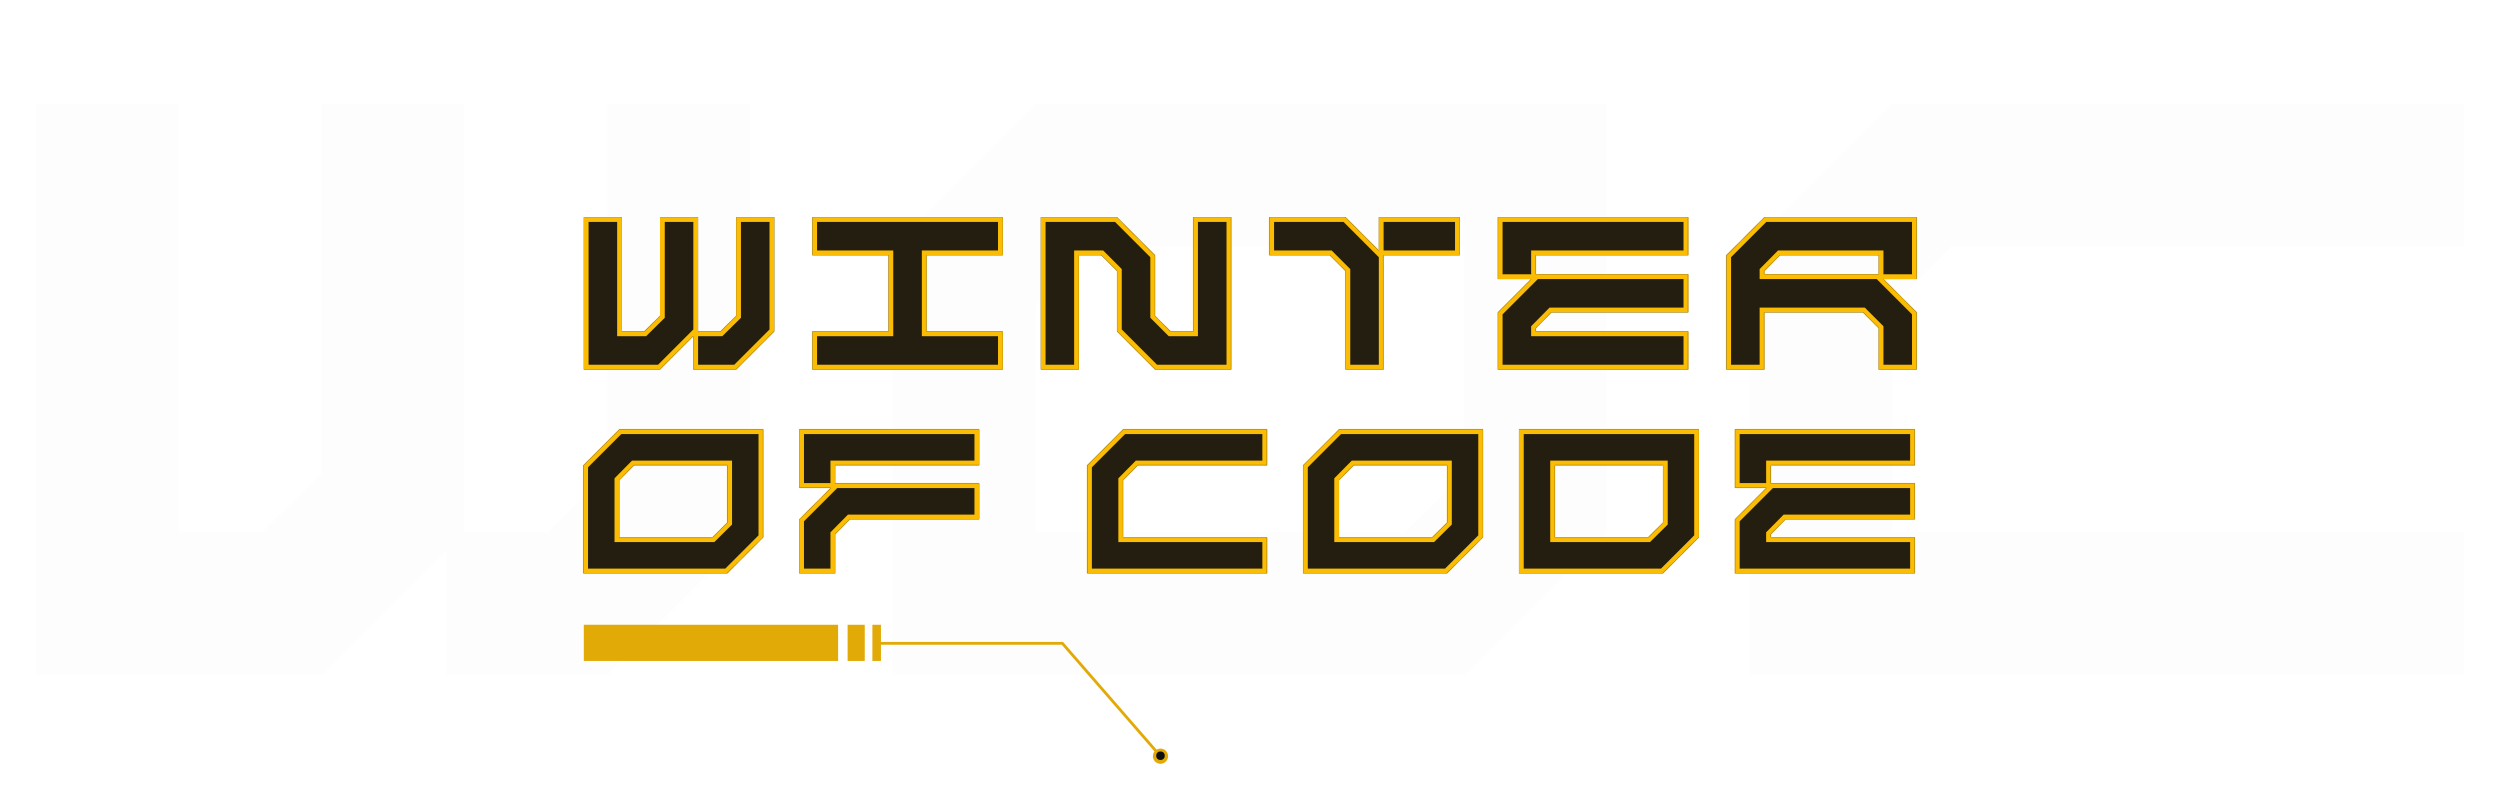 <svg width="2625" height="848" viewBox="0 0 2625 848" fill="none" xmlns="http://www.w3.org/2000/svg">
<path d="M637.5 109H787.5V559L637.5 709H468.75V577.75L337.5 709H37.5V109H187.5V559H275.25L337.5 497.5V109H487.5V559H575.25L637.5 497.5V109ZM1087.21 109H1687.21V559L1537.21 709H937.207V259L1087.21 109ZM1537.21 497.5V259H1148.71L1087.21 321.25V559H1474.96L1537.21 497.5ZM1986.91 321.25V559H2586.91V709H1836.91V259L1986.91 109H2586.91V259H2048.41L1986.91 321.25Z" fill="#D9D9D9" fill-opacity="0.05"/>
<g filter="url(#filter0_d_104_2)">
<mask id="path-2-inside-1_104_2" fill="white">
<path d="M773 228H813V348L773 388H728V353L693 388H613V228H653V348H676.4L693 331.6V228H733V348H756.4L773 331.6V228ZM852.922 228H1052.92V268H972.922V348H1052.92V388H852.922V348H932.922V268H852.922V228ZM1252.84 228H1292.84V388H1212.84L1172.84 348V284.6L1156.24 268H1132.84V388H1092.84V228H1172.84L1212.84 268V331.6L1229.24 348H1252.84V228ZM1447.77 228H1532.77V268H1452.77V388H1412.77V284.6L1396.17 268H1332.77V228H1412.77L1447.77 263V228ZM1572.69 228H1772.69V268H1612.69V288H1772.69V328H1629.09L1612.69 344.6V348H1772.69V388H1572.69V328L1607.69 293H1572.69V228ZM2012.61 228V293H1977.61L2012.61 328V388H1972.61V344.6L1956.01 328H1852.61V388H1812.61V268L1852.61 228H2012.61ZM1972.61 288V268H1869.01L1852.61 284.6V288H1972.61ZM650.25 450.8H801.45V564.2L763.65 602H612.45V488.6L650.25 450.8ZM763.65 548.702V488.6H665.748L650.25 504.287V564.2H747.963L763.65 548.702ZM1028.18 450.8V488.6H876.976V507.5H1028.18V545.3H892.474L876.976 560.987V602H839.176V545.3L872.251 512.225H839.176V450.8H1028.18ZM1179.27 504.287V564.2H1330.47V602H1141.47V488.6L1179.27 450.8H1330.47V488.6H1194.76L1179.27 504.287ZM1405.99 450.8H1557.19V564.2L1519.39 602H1368.19V488.6L1405.99 450.8ZM1519.39 548.702V488.6H1421.49L1405.99 504.287V564.2H1503.7L1519.39 548.702ZM1594.92 450.8H1783.92V564.2L1746.12 602H1594.92V450.8ZM1746.12 548.702V488.6H1632.72V564.2H1730.43L1746.12 548.702ZM1821.64 450.8H2010.64V488.6H1859.44V507.5H2010.64V545.3H1874.94L1859.44 560.987V564.2H2010.64V602H1821.64V545.3L1854.72 512.225H1821.64V450.8Z"/>
</mask>
<path d="M773 228H813V348L773 388H728V353L693 388H613V228H653V348H676.4L693 331.6V228H733V348H756.4L773 331.6V228ZM852.922 228H1052.92V268H972.922V348H1052.92V388H852.922V348H932.922V268H852.922V228ZM1252.84 228H1292.84V388H1212.84L1172.84 348V284.6L1156.24 268H1132.84V388H1092.84V228H1172.84L1212.84 268V331.6L1229.24 348H1252.84V228ZM1447.77 228H1532.77V268H1452.77V388H1412.77V284.6L1396.17 268H1332.77V228H1412.77L1447.77 263V228ZM1572.69 228H1772.69V268H1612.69V288H1772.69V328H1629.09L1612.69 344.6V348H1772.69V388H1572.69V328L1607.69 293H1572.69V228ZM2012.61 228V293H1977.61L2012.61 328V388H1972.61V344.6L1956.01 328H1852.61V388H1812.61V268L1852.61 228H2012.61ZM1972.61 288V268H1869.01L1852.61 284.6V288H1972.61ZM650.25 450.8H801.45V564.2L763.65 602H612.45V488.6L650.25 450.8ZM763.65 548.702V488.6H665.748L650.25 504.287V564.2H747.963L763.65 548.702ZM1028.18 450.8V488.6H876.976V507.5H1028.18V545.3H892.474L876.976 560.987V602H839.176V545.3L872.251 512.225H839.176V450.8H1028.18ZM1179.27 504.287V564.2H1330.47V602H1141.47V488.6L1179.27 450.8H1330.47V488.6H1194.76L1179.27 504.287ZM1405.99 450.8H1557.19V564.2L1519.39 602H1368.19V488.6L1405.99 450.8ZM1519.39 548.702V488.6H1421.49L1405.99 504.287V564.2H1503.7L1519.39 548.702ZM1594.92 450.8H1783.92V564.2L1746.12 602H1594.92V450.8ZM1746.12 548.702V488.6H1632.72V564.2H1730.43L1746.12 548.702ZM1821.64 450.8H2010.64V488.6H1859.44V507.5H2010.64V545.3H1874.94L1859.44 560.987V564.2H2010.64V602H1821.64V545.3L1854.72 512.225H1821.64V450.8Z" fill="#231E10"/>
<path d="M773 228V223H768V228H773ZM813 228H818V223H813V228ZM813 348L816.536 351.536L818 350.071V348H813ZM773 388V393H775.071L776.536 391.536L773 388ZM728 388H723V393H728V388ZM728 353H733V340.929L724.464 349.464L728 353ZM693 388V393H695.071L696.536 391.536L693 388ZM613 388H608V393H613V388ZM613 228V223H608V228H613ZM653 228H658V223H653V228ZM653 348H648V353H653V348ZM676.4 348V353H678.453L679.914 351.557L676.4 348ZM693 331.6L696.514 335.157L698 333.689V331.6H693ZM693 228V223H688V228H693ZM733 228H738V223H733V228ZM733 348H728V353H733V348ZM756.4 348V353H758.453L759.914 351.557L756.4 348ZM773 331.6L776.514 335.157L778 333.689V331.6H773ZM773 233H813V223H773V233ZM808 228V348H818V228H808ZM809.464 344.464L769.464 384.464L776.536 391.536L816.536 351.536L809.464 344.464ZM773 383H728V393H773V383ZM733 388V353H723V388H733ZM724.464 349.464L689.464 384.464L696.536 391.536L731.536 356.536L724.464 349.464ZM693 383H613V393H693V383ZM618 388V228H608V388H618ZM613 233H653V223H613V233ZM648 228V348H658V228H648ZM653 353H676.4V343H653V353ZM679.914 351.557L696.514 335.157L689.486 328.043L672.886 344.443L679.914 351.557ZM698 331.6V228H688V331.6H698ZM693 233H733V223H693V233ZM728 228V348H738V228H728ZM733 353H756.4V343H733V353ZM759.914 351.557L776.514 335.157L769.486 328.043L752.886 344.443L759.914 351.557ZM778 331.6V228H768V331.6H778ZM852.922 228V223H847.922V228H852.922ZM1052.92 228H1057.92V223H1052.92V228ZM1052.92 268V273H1057.92V268H1052.92ZM972.922 268V263H967.922V268H972.922ZM972.922 348H967.922V353H972.922V348ZM1052.92 348H1057.92V343H1052.92V348ZM1052.92 388V393H1057.92V388H1052.92ZM852.922 388H847.922V393H852.922V388ZM852.922 348V343H847.922V348H852.922ZM932.922 348V353H937.922V348H932.922ZM932.922 268H937.922V263H932.922V268ZM852.922 268H847.922V273H852.922V268ZM852.922 233H1052.92V223H852.922V233ZM1047.92 228V268H1057.92V228H1047.92ZM1052.92 263H972.922V273H1052.92V263ZM967.922 268V348H977.922V268H967.922ZM972.922 353H1052.92V343H972.922V353ZM1047.92 348V388H1057.92V348H1047.92ZM1052.92 383H852.922V393H1052.92V383ZM857.922 388V348H847.922V388H857.922ZM852.922 353H932.922V343H852.922V353ZM937.922 348V268H927.922V348H937.922ZM932.922 263H852.922V273H932.922V263ZM857.922 268V228H847.922V268H857.922ZM1252.84 228V223H1247.84V228H1252.84ZM1292.84 228H1297.84V223H1292.84V228ZM1292.84 388V393H1297.84V388H1292.84ZM1212.84 388L1209.31 391.536L1210.77 393H1212.84V388ZM1172.84 348H1167.84V350.071L1169.31 351.536L1172.84 348ZM1172.84 284.6H1177.84V282.529L1176.38 281.064L1172.84 284.6ZM1156.24 268L1159.78 264.464L1158.31 263H1156.24V268ZM1132.84 268V263H1127.84V268H1132.84ZM1132.84 388V393H1137.84V388H1132.84ZM1092.84 388H1087.84V393H1092.84V388ZM1092.84 228V223H1087.84V228H1092.84ZM1172.84 228L1176.38 224.464L1174.91 223H1172.84V228ZM1212.84 268H1217.84V265.929L1216.38 264.464L1212.84 268ZM1212.84 331.6H1207.84V333.671L1209.31 335.136L1212.84 331.6ZM1229.24 348L1225.71 351.536L1227.17 353H1229.24V348ZM1252.84 348V353H1257.84V348H1252.84ZM1252.84 233H1292.84V223H1252.84V233ZM1287.84 228V388H1297.84V228H1287.84ZM1292.84 383H1212.84V393H1292.84V383ZM1216.38 384.464L1176.38 344.464L1169.31 351.536L1209.31 391.536L1216.38 384.464ZM1177.84 348V284.6H1167.84V348H1177.84ZM1176.38 281.064L1159.78 264.464L1152.71 271.536L1169.31 288.136L1176.38 281.064ZM1156.24 263H1132.84V273H1156.24V263ZM1127.84 268V388H1137.84V268H1127.84ZM1132.84 383H1092.84V393H1132.84V383ZM1097.84 388V228H1087.84V388H1097.84ZM1092.84 233H1172.84V223H1092.84V233ZM1169.31 231.536L1209.31 271.536L1216.38 264.464L1176.38 224.464L1169.31 231.536ZM1207.84 268V331.6H1217.84V268H1207.84ZM1209.31 335.136L1225.71 351.536L1232.78 344.464L1216.38 328.064L1209.31 335.136ZM1229.24 353H1252.84V343H1229.24V353ZM1257.84 348V228H1247.84V348H1257.84ZM1447.77 228V223H1442.77V228H1447.77ZM1532.77 228H1537.77V223H1532.77V228ZM1532.77 268V273H1537.77V268H1532.77ZM1452.77 268V263H1447.77V268H1452.77ZM1452.77 388V393H1457.77V388H1452.77ZM1412.77 388H1407.77V393H1412.77V388ZM1412.77 284.6H1417.77V282.529L1416.3 281.064L1412.77 284.6ZM1396.17 268L1399.7 264.464L1398.24 263H1396.17V268ZM1332.77 268H1327.77V273H1332.77V268ZM1332.77 228V223H1327.77V228H1332.77ZM1412.77 228L1416.3 224.464L1414.84 223H1412.77V228ZM1447.77 263L1444.23 266.536L1452.77 275.071V263H1447.77ZM1447.77 233H1532.77V223H1447.77V233ZM1527.77 228V268H1537.77V228H1527.77ZM1532.77 263H1452.77V273H1532.77V263ZM1447.77 268V388H1457.77V268H1447.77ZM1452.77 383H1412.77V393H1452.77V383ZM1417.77 388V284.6H1407.77V388H1417.77ZM1416.3 281.064L1399.7 264.464L1392.63 271.536L1409.23 288.136L1416.3 281.064ZM1396.17 263H1332.77V273H1396.17V263ZM1337.77 268V228H1327.77V268H1337.77ZM1332.77 233H1412.77V223H1332.77V233ZM1409.23 231.536L1444.23 266.536L1451.3 259.464L1416.3 224.464L1409.23 231.536ZM1452.77 263V228H1442.77V263H1452.77ZM1572.69 228V223H1567.69V228H1572.69ZM1772.69 228H1777.69V223H1772.69V228ZM1772.69 268V273H1777.69V268H1772.69ZM1612.69 268V263H1607.69V268H1612.69ZM1612.69 288H1607.69V293H1612.69V288ZM1772.69 288H1777.69V283H1772.69V288ZM1772.69 328V333H1777.69V328H1772.69ZM1629.09 328V323H1627L1625.53 324.486L1629.09 328ZM1612.69 344.6L1609.13 341.086L1607.69 342.547V344.6H1612.69ZM1612.69 348H1607.69V353H1612.69V348ZM1772.69 348H1777.69V343H1772.69V348ZM1772.69 388V393H1777.69V388H1772.69ZM1572.69 388H1567.69V393H1572.69V388ZM1572.69 328L1569.15 324.464L1567.69 325.929V328H1572.69ZM1607.69 293L1611.22 296.536L1619.76 288H1607.69V293ZM1572.69 293H1567.69V298H1572.69V293ZM1572.69 233H1772.69V223H1572.69V233ZM1767.69 228V268H1777.69V228H1767.69ZM1772.69 263H1612.69V273H1772.69V263ZM1607.69 268V288H1617.69V268H1607.69ZM1612.69 293H1772.69V283H1612.69V293ZM1767.69 288V328H1777.69V288H1767.69ZM1772.69 323H1629.09V333H1772.69V323ZM1625.53 324.486L1609.13 341.086L1616.24 348.114L1632.64 331.514L1625.53 324.486ZM1607.69 344.6V348H1617.69V344.6H1607.69ZM1612.69 353H1772.69V343H1612.69V353ZM1767.69 348V388H1777.69V348H1767.69ZM1772.69 383H1572.69V393H1772.69V383ZM1577.69 388V328H1567.69V388H1577.69ZM1576.22 331.536L1611.22 296.536L1604.15 289.464L1569.15 324.464L1576.22 331.536ZM1607.69 288H1572.69V298H1607.69V288ZM1577.69 293V228H1567.69V293H1577.69ZM2012.61 228H2017.61V223H2012.61V228ZM2012.61 293V298H2017.61V293H2012.61ZM1977.61 293V288H1965.54L1974.07 296.536L1977.61 293ZM2012.61 328H2017.61V325.929L2016.14 324.464L2012.61 328ZM2012.61 388V393H2017.61V388H2012.61ZM1972.61 388H1967.61V393H1972.61V388ZM1972.61 344.6H1977.61V342.529L1976.14 341.064L1972.61 344.6ZM1956.01 328L1959.54 324.464L1958.08 323H1956.01V328ZM1852.61 328V323H1847.61V328H1852.61ZM1852.61 388V393H1857.61V388H1852.61ZM1812.61 388H1807.61V393H1812.61V388ZM1812.61 268L1809.07 264.464L1807.61 265.929V268H1812.61ZM1852.61 228V223H1850.54L1849.07 224.464L1852.61 228ZM1972.61 288V293H1977.61V288H1972.61ZM1972.61 268H1977.61V263H1972.61V268ZM1869.01 268V263H1866.92L1865.45 264.486L1869.01 268ZM1852.61 284.6L1849.05 281.086L1847.61 282.547V284.6H1852.61ZM1852.61 288H1847.61V293H1852.61V288ZM2007.61 228V293H2017.61V228H2007.61ZM2012.61 288H1977.61V298H2012.61V288ZM1974.07 296.536L2009.07 331.536L2016.14 324.464L1981.14 289.464L1974.07 296.536ZM2007.61 328V388H2017.61V328H2007.61ZM2012.61 383H1972.61V393H2012.61V383ZM1977.61 388V344.6H1967.61V388H1977.61ZM1976.14 341.064L1959.54 324.464L1952.47 331.536L1969.07 348.136L1976.14 341.064ZM1956.01 323H1852.61V333H1956.01V323ZM1847.61 328V388H1857.61V328H1847.61ZM1852.61 383H1812.61V393H1852.61V383ZM1817.61 388V268H1807.61V388H1817.61ZM1816.14 271.536L1856.14 231.536L1849.07 224.464L1809.07 264.464L1816.14 271.536ZM1852.61 233H2012.61V223H1852.61V233ZM1977.61 288V268H1967.61V288H1977.61ZM1972.61 263H1869.01V273H1972.61V263ZM1865.45 264.486L1849.05 281.086L1856.17 288.114L1872.57 271.514L1865.45 264.486ZM1847.61 284.6V288H1857.61V284.6H1847.61ZM1852.61 293H1972.61V283H1852.61V293ZM650.25 450.8V445.8H648.179L646.714 447.264L650.25 450.8ZM801.45 450.8H806.45V445.8H801.45V450.8ZM801.45 564.2L804.986 567.736L806.45 566.271V564.2H801.45ZM763.65 602V607H765.721L767.186 605.536L763.65 602ZM612.45 602H607.45V607H612.45V602ZM612.45 488.6L608.914 485.064L607.45 486.529V488.6H612.45ZM763.65 548.702L767.164 552.259L768.65 550.791V548.702H763.65ZM763.65 488.6H768.65V483.6H763.65V488.6ZM665.748 488.6V483.6H663.659L662.191 485.086L665.748 488.6ZM650.25 504.287L646.693 500.773L645.25 502.234V504.287H650.25ZM650.25 564.2H645.25V569.2H650.25V564.2ZM747.963 564.2V569.2H750.016L751.477 567.757L747.963 564.2ZM650.25 455.8H801.45V445.8H650.25V455.8ZM796.45 450.8V564.2H806.45V450.8H796.45ZM797.914 560.664L760.114 598.464L767.186 605.536L804.986 567.736L797.914 560.664ZM763.65 597H612.45V607H763.65V597ZM617.45 602V488.6H607.45V602H617.45ZM615.986 492.136L653.786 454.336L646.714 447.264L608.914 485.064L615.986 492.136ZM768.65 548.702V488.6H758.65V548.702H768.65ZM763.65 483.6H665.748V493.6H763.65V483.6ZM662.191 485.086L646.693 500.773L653.807 507.801L669.305 492.114L662.191 485.086ZM645.25 504.287V564.2H655.25V504.287H645.25ZM650.25 569.2H747.963V559.2H650.25V569.2ZM751.477 567.757L767.164 552.259L760.136 545.145L744.449 560.643L751.477 567.757ZM1028.18 450.8H1033.18V445.8H1028.18V450.8ZM1028.18 488.6V493.6H1033.18V488.6H1028.18ZM876.976 488.6V483.6H871.976V488.6H876.976ZM876.976 507.5H871.976V512.5H876.976V507.5ZM1028.18 507.5H1033.18V502.5H1028.18V507.5ZM1028.18 545.3V550.3H1033.18V545.3H1028.18ZM892.474 545.3V540.3H890.385L888.917 541.786L892.474 545.3ZM876.976 560.987L873.419 557.473L871.976 558.934V560.987H876.976ZM876.976 602V607H881.976V602H876.976ZM839.176 602H834.176V607H839.176V602ZM839.176 545.3L835.641 541.764L834.176 543.229V545.3H839.176ZM872.251 512.225L875.787 515.761L884.322 507.225H872.251V512.225ZM839.176 512.225H834.176V517.225H839.176V512.225ZM839.176 450.8V445.8H834.176V450.8H839.176ZM1023.18 450.8V488.6H1033.18V450.8H1023.18ZM1028.18 483.6H876.976V493.6H1028.18V483.6ZM871.976 488.6V507.5H881.976V488.6H871.976ZM876.976 512.5H1028.18V502.5H876.976V512.5ZM1023.18 507.5V545.3H1033.18V507.5H1023.18ZM1028.18 540.3H892.474V550.3H1028.18V540.3ZM888.917 541.786L873.419 557.473L880.533 564.501L896.031 548.814L888.917 541.786ZM871.976 560.987V602H881.976V560.987H871.976ZM876.976 597H839.176V607H876.976V597ZM844.176 602V545.3H834.176V602H844.176ZM842.712 548.836L875.787 515.761L868.716 508.689L835.641 541.764L842.712 548.836ZM872.251 507.225H839.176V517.225H872.251V507.225ZM844.176 512.225V450.8H834.176V512.225H844.176ZM839.176 455.8H1028.18V445.8H839.176V455.8ZM1179.27 504.287L1175.71 500.773L1174.27 502.234V504.287H1179.27ZM1179.27 564.2H1174.27V569.2H1179.27V564.2ZM1330.47 564.2H1335.47V559.2H1330.47V564.2ZM1330.47 602V607H1335.47V602H1330.47ZM1141.47 602H1136.47V607H1141.47V602ZM1141.47 488.6L1137.93 485.064L1136.47 486.529V488.6H1141.47ZM1179.27 450.8V445.8H1177.19L1175.73 447.264L1179.27 450.8ZM1330.47 450.8H1335.47V445.8H1330.47V450.8ZM1330.47 488.6V493.6H1335.47V488.6H1330.47ZM1194.76 488.6V483.6H1192.67L1191.21 485.086L1194.76 488.6ZM1174.27 504.287V564.2H1184.27V504.287H1174.27ZM1179.27 569.2H1330.47V559.2H1179.27V569.2ZM1325.47 564.2V602H1335.47V564.2H1325.47ZM1330.47 597H1141.47V607H1330.47V597ZM1146.47 602V488.6H1136.47V602H1146.47ZM1145 492.136L1182.8 454.336L1175.73 447.264L1137.93 485.064L1145 492.136ZM1179.27 455.8H1330.47V445.8H1179.27V455.8ZM1325.47 450.8V488.6H1335.47V450.8H1325.47ZM1330.47 483.6H1194.76V493.6H1330.47V483.6ZM1191.21 485.086L1175.71 500.773L1182.82 507.801L1198.32 492.114L1191.21 485.086ZM1405.99 450.8V445.8H1403.92L1402.46 447.264L1405.99 450.8ZM1557.19 450.8H1562.19V445.8H1557.19V450.8ZM1557.19 564.2L1560.73 567.736L1562.19 566.271V564.2H1557.19ZM1519.39 602V607H1521.46L1522.93 605.536L1519.39 602ZM1368.19 602H1363.19V607H1368.19V602ZM1368.19 488.6L1364.66 485.064L1363.19 486.529V488.6H1368.19ZM1519.39 548.702L1522.91 552.259L1524.39 550.791V548.702H1519.39ZM1519.39 488.6H1524.39V483.6H1519.39V488.6ZM1421.49 488.6V483.6H1419.4L1417.93 485.086L1421.49 488.6ZM1405.99 504.287L1402.43 500.773L1400.99 502.234V504.287H1405.99ZM1405.99 564.2H1400.99V569.2H1405.99V564.2ZM1503.7 564.2V569.2H1505.76L1507.22 567.757L1503.7 564.2ZM1405.99 455.8H1557.19V445.8H1405.99V455.8ZM1552.19 450.8V564.2H1562.19V450.8H1552.19ZM1553.66 560.664L1515.86 598.464L1522.93 605.536L1560.73 567.736L1553.66 560.664ZM1519.39 597H1368.19V607H1519.39V597ZM1373.19 602V488.6H1363.19V602H1373.19ZM1371.73 492.136L1409.53 454.336L1402.46 447.264L1364.66 485.064L1371.73 492.136ZM1524.39 548.702V488.6H1514.39V548.702H1524.39ZM1519.39 483.6H1421.49V493.6H1519.39V483.6ZM1417.93 485.086L1402.43 500.773L1409.55 507.801L1425.05 492.114L1417.93 485.086ZM1400.99 504.287V564.2H1410.99V504.287H1400.99ZM1405.99 569.2H1503.7V559.2H1405.99V569.2ZM1507.22 567.757L1522.91 552.259L1515.88 545.145L1500.19 560.643L1507.22 567.757ZM1594.92 450.8V445.8H1589.92V450.8H1594.92ZM1783.92 450.8H1788.92V445.8H1783.92V450.8ZM1783.92 564.2L1787.45 567.736L1788.92 566.271V564.2H1783.92ZM1746.12 602V607H1748.19L1749.65 605.536L1746.12 602ZM1594.92 602H1589.92V607H1594.92V602ZM1746.12 548.702L1749.63 552.259L1751.12 550.791V548.702H1746.12ZM1746.12 488.6H1751.12V483.6H1746.12V488.6ZM1632.72 488.6V483.6H1627.72V488.6H1632.72ZM1632.72 564.2H1627.72V569.2H1632.72V564.2ZM1730.43 564.2V569.2H1732.48L1733.94 567.757L1730.43 564.2ZM1594.92 455.8H1783.92V445.8H1594.92V455.8ZM1778.92 450.8V564.2H1788.92V450.8H1778.92ZM1780.38 560.664L1742.58 598.464L1749.65 605.536L1787.45 567.736L1780.38 560.664ZM1746.12 597H1594.92V607H1746.12V597ZM1599.92 602V450.8H1589.92V602H1599.92ZM1751.12 548.702V488.6H1741.12V548.702H1751.12ZM1746.12 483.6H1632.72V493.6H1746.12V483.6ZM1627.72 488.6V564.2H1637.72V488.6H1627.72ZM1632.72 569.2H1730.43V559.2H1632.72V569.2ZM1733.94 567.757L1749.63 552.259L1742.6 545.145L1726.92 560.643L1733.94 567.757ZM1821.64 450.8V445.8H1816.64V450.8H1821.64ZM2010.64 450.8H2015.64V445.8H2010.64V450.8ZM2010.64 488.6V493.6H2015.64V488.6H2010.64ZM1859.44 488.6V483.6H1854.44V488.6H1859.44ZM1859.44 507.5H1854.44V512.5H1859.44V507.5ZM2010.64 507.5H2015.64V502.5H2010.64V507.5ZM2010.64 545.3V550.3H2015.64V545.3H2010.64ZM1874.94 545.3V540.3H1872.85L1871.39 541.786L1874.94 545.3ZM1859.44 560.987L1855.89 557.473L1854.44 558.934V560.987H1859.44ZM1859.44 564.2H1854.44V569.2H1859.44V564.2ZM2010.64 564.2H2015.64V559.2H2010.64V564.2ZM2010.64 602V607H2015.64V602H2010.64ZM1821.64 602H1816.64V607H1821.64V602ZM1821.64 545.3L1818.11 541.764L1816.64 543.229V545.3H1821.64ZM1854.72 512.225L1858.25 515.761L1866.79 507.225H1854.72V512.225ZM1821.64 512.225H1816.64V517.225H1821.64V512.225ZM1821.64 455.8H2010.64V445.8H1821.64V455.8ZM2005.64 450.8V488.6H2015.64V450.8H2005.64ZM2010.64 483.6H1859.44V493.6H2010.64V483.6ZM1854.44 488.6V507.5H1864.44V488.6H1854.44ZM1859.44 512.5H2010.64V502.5H1859.44V512.5ZM2005.64 507.5V545.3H2015.64V507.5H2005.64ZM2010.64 540.3H1874.94V550.3H2010.64V540.3ZM1871.39 541.786L1855.89 557.473L1863 564.501L1878.5 548.814L1871.39 541.786ZM1854.44 560.987V564.2H1864.44V560.987H1854.44ZM1859.44 569.2H2010.64V559.2H1859.44V569.2ZM2005.64 564.2V602H2015.64V564.2H2005.64ZM2010.64 597H1821.64V607H2010.64V597ZM1826.64 602V545.3H1816.64V602H1826.64ZM1825.18 548.836L1858.25 515.761L1851.18 508.689L1818.11 541.764L1825.18 548.836ZM1854.72 507.225H1821.64V517.225H1854.72V507.225ZM1826.64 512.225V450.8H1816.64V512.225H1826.64Z" fill="#FBBC04" mask="url(#path-2-inside-1_104_2)"/>
</g>
<rect x="613" y="656" width="267" height="38" fill="#E2AA06"/>
<rect x="890" y="656" width="18" height="38" fill="#E2AA06"/>
<rect x="916" y="656" width="9" height="38" fill="#E2AA06"/>
<path d="M1115.5 675.5L1116.63 674.516L1116.18 674H1115.5V675.5ZM1210.5 794C1210.5 798.418 1214.08 802 1218.5 802C1222.92 802 1226.5 798.418 1226.5 794C1226.5 789.582 1222.92 786 1218.5 786C1214.08 786 1210.5 789.582 1210.5 794ZM921 677H1115.5V674H921V677ZM1114.37 676.484L1217.37 794.984L1219.63 793.016L1116.63 674.516L1114.37 676.484Z" fill="#E2AA06"/>
<circle cx="1218.5" cy="793.5" r="4.5" fill="#0F0F12"/>
<defs>
<filter id="filter0_d_104_2" x="562.449" y="178" width="1500.16" height="474" filterUnits="userSpaceOnUse" color-interpolation-filters="sRGB">
<feFlood flood-opacity="0" result="BackgroundImageFix"/>
<feColorMatrix in="SourceAlpha" type="matrix" values="0 0 0 0 0 0 0 0 0 0 0 0 0 0 0 0 0 0 127 0" result="hardAlpha"/>
<feOffset/>
<feGaussianBlur stdDeviation="25"/>
<feComposite in2="hardAlpha" operator="out"/>
<feColorMatrix type="matrix" values="0 0 0 0 0.043 0 0 0 0 0.043 0 0 0 0 0.055 0 0 0 1 0"/>
<feBlend mode="normal" in2="BackgroundImageFix" result="effect1_dropShadow_104_2"/>
<feBlend mode="normal" in="SourceGraphic" in2="effect1_dropShadow_104_2" result="shape"/>
</filter>
</defs>
</svg>
